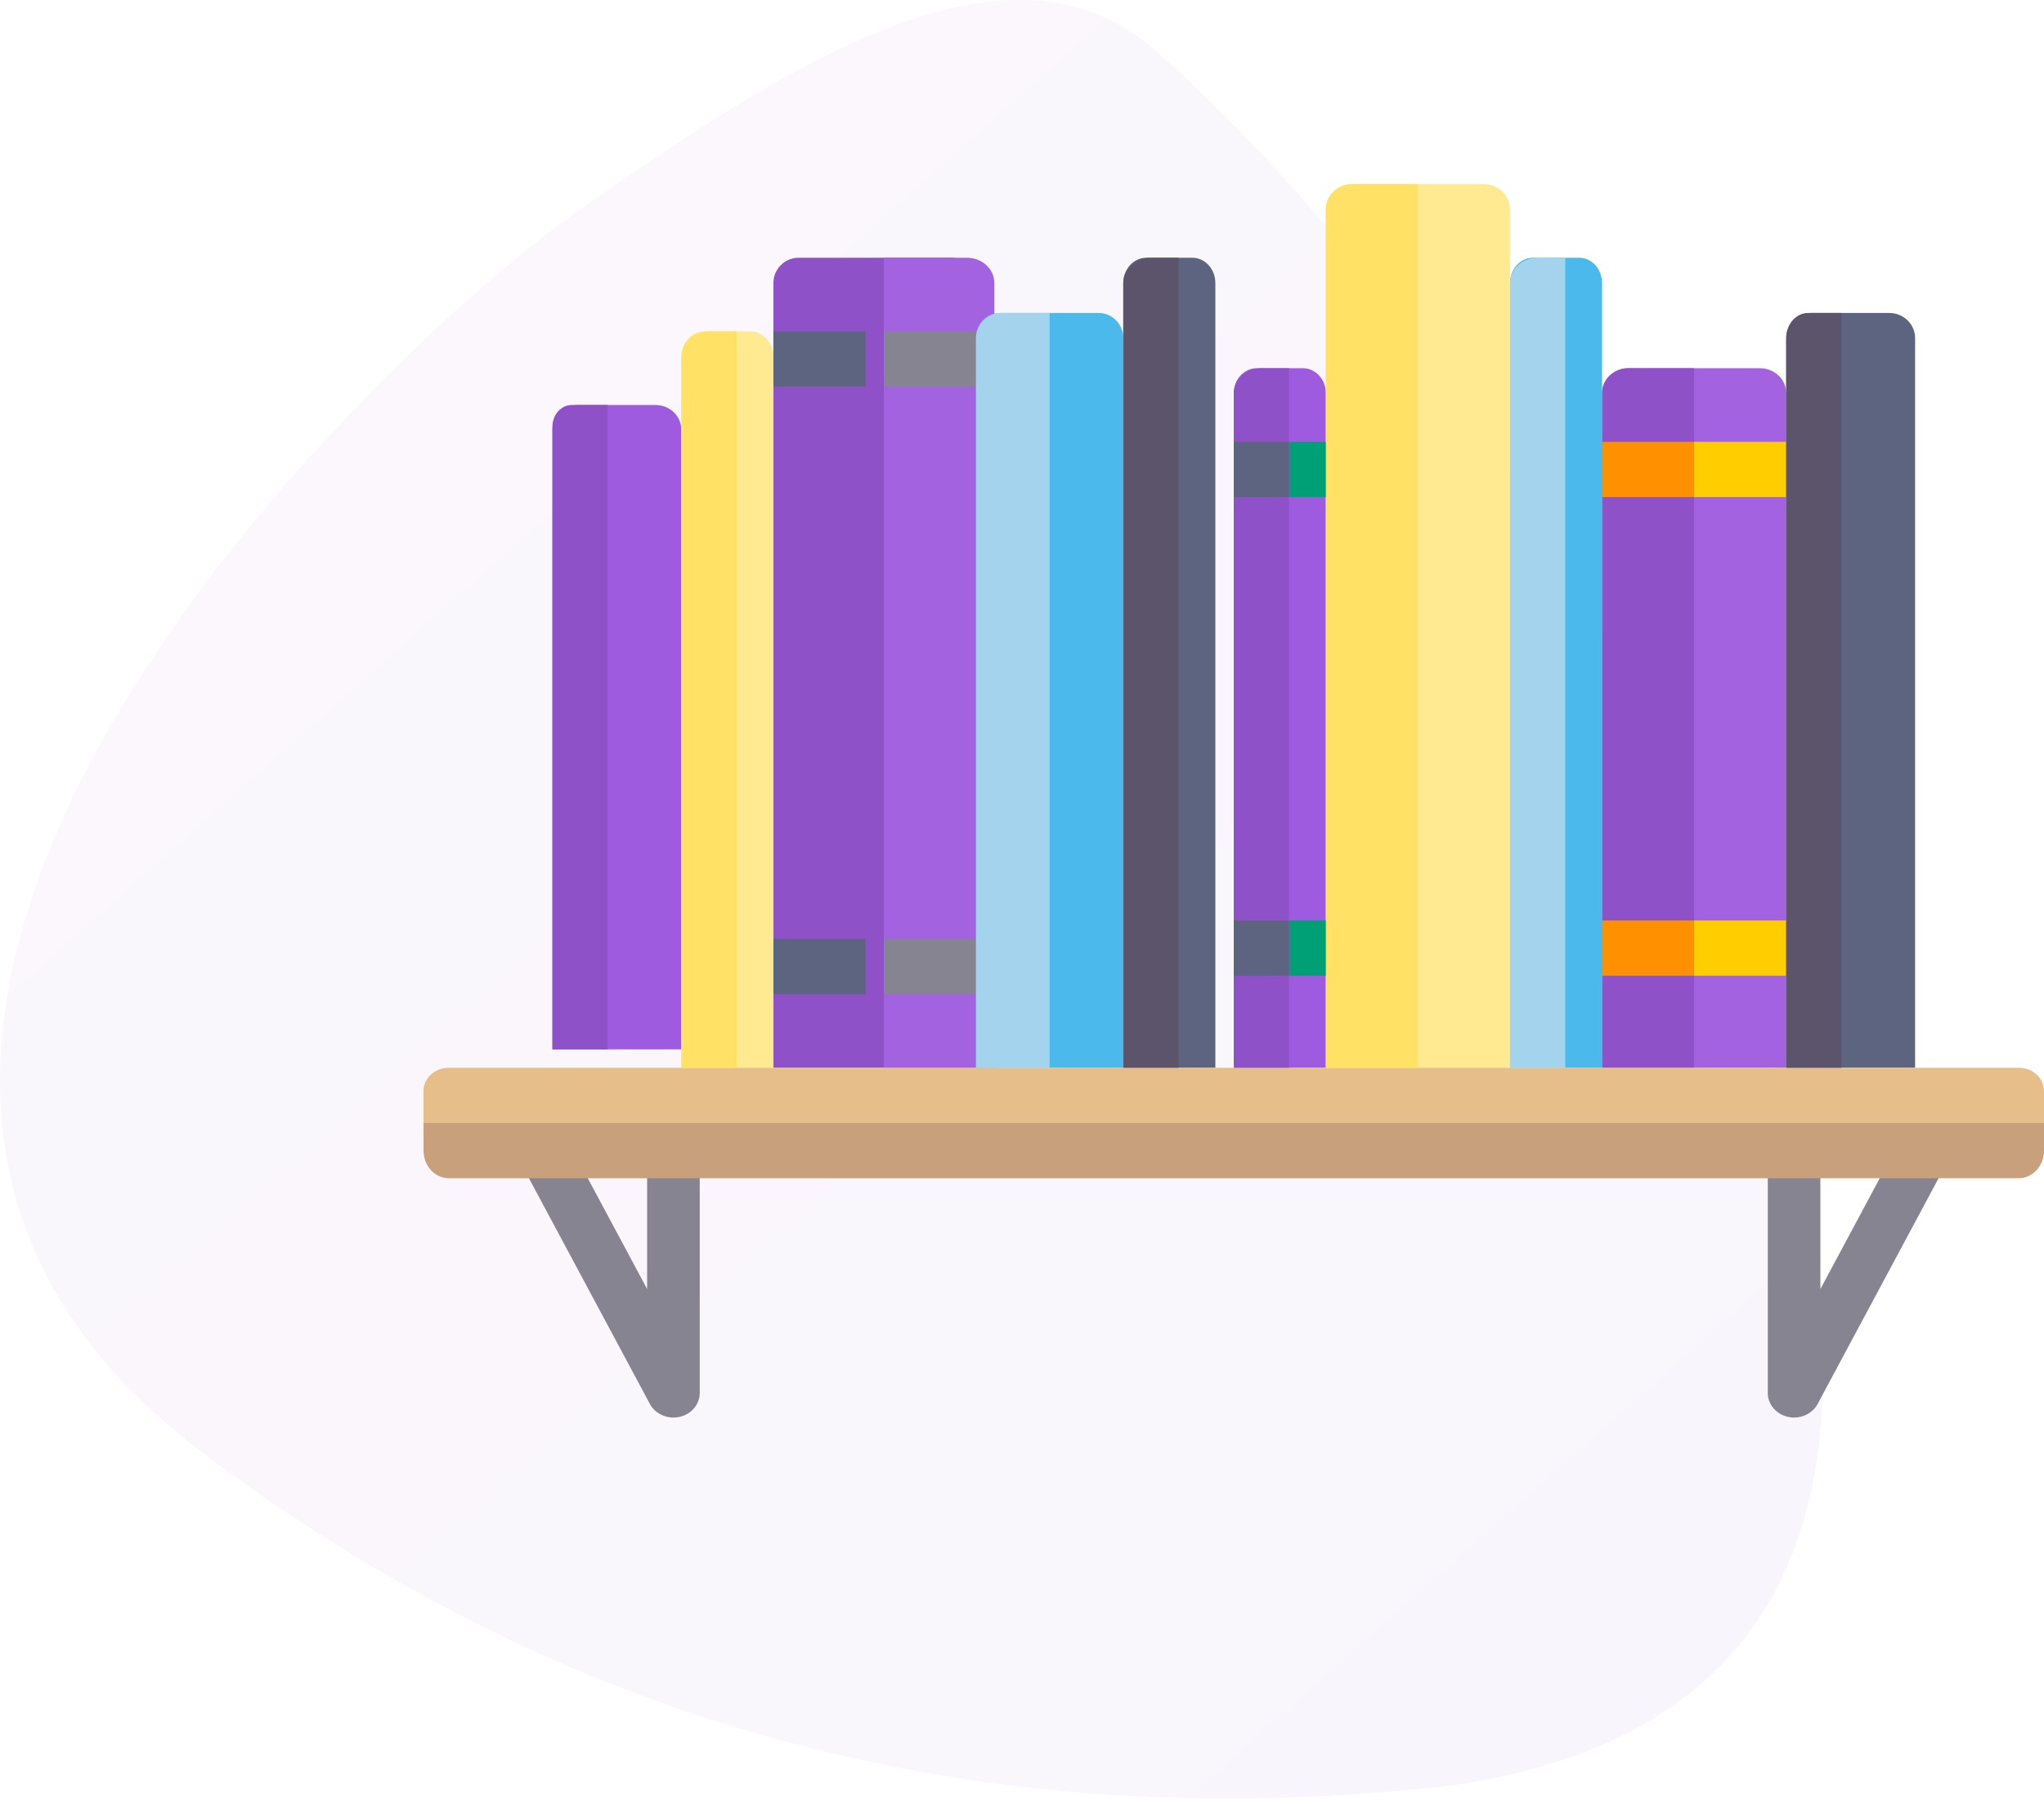 <?xml version="1.0" encoding="UTF-8"?>
<svg width="111px" height="98px" viewBox="0 0 111 98" version="1.1" xmlns="http://www.w3.org/2000/svg" xmlns:xlink="http://www.w3.org/1999/xlink">
    <!-- Generator: Sketch 48.2 (47327) - http://www.bohemiancoding.com/sketch -->
    <title>bookshelf</title>
    <desc>Created with Sketch.</desc>
    <defs>
        <linearGradient x1="183.799%" y1="177.076%" x2="-2.22044605e-14%" y2="4.4408921e-14%" id="linearGradient-1">
            <stop stop-color="#3023AE" offset="0%"></stop>
            <stop stop-color="#C86DD7" offset="100%"></stop>
        </linearGradient>
    </defs>
    <g id="Artboard-3" stroke="none" stroke-width="1" fill="none" fill-rule="evenodd" transform="translate(-530, -945)">
        <g id="Features" transform="translate(0, 800)">
            <g id="Content" transform="translate(122, 145)">
                <g id="Box" transform="translate(408, 0)">
                    <g id="bookshelf">
                        <path d="M62.848,2.842 C69.372,8.616 88.588,27.946 96.973,60.479 C102.564,82.167 96.589,94.327 79.048,96.958 C53.544,99.936 30.823,93.89 10.886,78.821 C-19.02,56.218 21.045,18.603 31.624,11.29 C42.203,3.977 54.697,-4.547 62.848,2.842 Z" id="Path" fill="url(#linearGradient-1)" opacity="0.05"></path>
                        <g transform="translate(23, 10)" fill-rule="nonzero">
                            <path d="M72.571,10 L65.429,10 C64.64,10 64,10.608 64,11.357 L64,48 L74,48 L74,11.357 C74,10.608 73.36,10 72.571,10 Z" id="Shape" fill="#A362E0"></path>
                            <path d="M69,10 L65.429,10 C64.64,10 64,10.608 64,11.357 L64,48 L69,48 L69,10 Z" id="Shape" fill="#8E51C7"></path>
                            <path d="M28.63,4 L20.37,4 C19.614,4 19,4.616 19,5.375 L19,48 L30,48 L30,5.375 C30,4.616 29.386,4 28.63,4 Z" id="Shape" fill="#8E51C7"></path>
                            <path d="M29.51,4 L25,4 L25,48 L31,48 L31,5.375 C31,4.616 30.333,4 29.51,4 Z" id="Shape" fill="#A362E0"></path>
                            <path d="M13.572,67 C13.04,67 12.539,66.722 12.294,66.263 L5.151,52.93 C4.798,52.271 5.084,51.47 5.79,51.141 C6.495,50.812 7.354,51.078 7.707,51.737 L12.143,60.019 L12.143,52.333 C12.143,51.597 12.782,51 13.572,51 C14.361,51 15,51.597 15,52.333 L15,65.667 C15,66.285 14.544,66.822 13.899,66.964 C13.791,66.988 13.68,67 13.572,67 Z" id="Shape" fill="#868491"></path>
                            <path d="M74.428,67 C74.32,67 74.209,66.988 74.101,66.964 C73.456,66.822 73,66.285 73,65.667 L73,52.333 C73,51.597 73.639,51 74.428,51 C75.218,51 75.857,51.597 75.857,52.333 L75.857,60.019 L80.293,51.737 C80.647,51.078 81.504,50.812 82.21,51.141 C82.916,51.47 83.202,52.271 82.849,52.93 L75.706,66.263 C75.461,66.722 74.96,67 74.428,67 Z" id="Shape" fill="#868491"></path>
                            <path d="M41.75,4 L39.25,4 C38.56,4 38,4.616 38,5.375 L38,48 L43,48 L43,5.375 C43,4.616 42.44,4 41.75,4 Z" id="Shape" fill="#5D647F"></path>
                            <path d="M62.75,4 L60.25,4 C59.56,4 59,4.616 59,5.375 L59,48 L64,48 L64,5.375 C64,4.616 63.44,4 62.75,4 Z" id="Shape" fill="#4BB9EC"></path>
                            <path d="M17.75,8 L15.25,8 C14.56,8 14,8.618 14,9.379 L14,47.849 C14,47.932 14.061,48 14.137,48 L19,48 L19,9.379 C19,8.618 18.44,8 17.75,8 Z" id="Shape" fill="#FFEA92"></path>
                            <path d="M12.6,12 L8.4,12 C7.627,12 7,12.603 7,13.346 L7,47 L14,47 L14,13.346 C14,12.603 13.373,12 12.6,12 Z" id="Shape" fill="#9F5BDF"></path>
                            <path d="M79.6,7 L75.4,7 C74.627,7 74,7.612 74,8.367 L74,48 L81,48 L81,8.367 C81,7.612 80.373,7 79.6,7 Z" id="Shape" fill="#5D647F"></path>
                            <path d="M57.571,0 L50.429,0 C49.64,0 49,0.614 49,1.371 L49,48 L59,48 L59,1.371 C59,0.614 58.36,0 57.571,0 Z" id="Shape" fill="#FFEA92"></path>
                            <path d="M47.75,10 L45.25,10 C44.56,10 44,10.608 44,11.357 L44,48 L49,48 L49,11.357 C49,10.608 48.44,10 47.75,10 Z" id="Shape" fill="#9F5BDF"></path>
                            <path d="M36.667,7 L31.333,7 C30.597,7 30,7.612 30,8.367 L30,48 L38,48 L38,8.367 C38,7.612 37.403,7 36.667,7 Z" id="Shape" fill="#4BB9EC"></path>
                            <path d="M86.626,53 L1.374,53 C0.615,53 0,52.44 0,51.75 L0,49.25 C0,48.56 0.615,48 1.374,48 L86.626,48 C87.385,48 88,48.56 88,49.25 L88,51.75 C88,52.44 87.385,53 86.626,53 Z" id="Shape" fill="#E6BE8A"></path>
                            <rect id="Rectangle-path" fill="#5D647F" x="19" y="8" width="5" height="3"></rect>
                            <rect id="Rectangle-path" fill="#868491" x="25" y="8" width="5" height="3"></rect>
                            <rect id="Rectangle-path" fill="#5D647F" x="19" y="41" width="5" height="3"></rect>
                            <rect id="Rectangle-path" fill="#868491" x="25" y="41" width="5" height="3"></rect>
                            <rect id="Rectangle-path" fill="#00A077" x="47" y="14" width="3" height="3"></rect>
                            <rect id="Rectangle-path" fill="#00A077" x="47" y="40" width="3" height="3"></rect>
                            <rect id="Rectangle-path" fill="#FF9100" x="64" y="14" width="5" height="3"></rect>
                            <rect id="Rectangle-path" fill="#FF9100" x="64" y="40" width="5" height="3"></rect>
                            <rect id="Rectangle-path" fill="#FFCD00" x="69" y="14" width="5" height="3"></rect>
                            <rect id="Rectangle-path" fill="#FFCD00" x="69" y="40" width="5" height="3"></rect>
                            <path d="M30,8.367 L30,48 L34,48 L34,7 L31.333,7 C30.597,7 30,7.612 30,8.367 Z" id="Shape" fill="#A4D3ED"></path>
                            <path d="M14,48 L17,48 L17,8 L15.5,8 C14.672,8 14,8.618 14,9.379 L14,48 Z" id="Shape" fill="#FFE165"></path>
                            <path d="M7,47 L10,47 L10,12 L8.05,12 C7.47,12 7,12.527 7,13.178 L7,47 Z" id="Shape" fill="#8E51C7"></path>
                            <path d="M38,48 L41,48 L41,4 L39.5,4 C38.672,4 38,4.616 38,5.375 L38,48 Z" id="Shape" fill="#5C546A"></path>
                            <path d="M44,48 L47,48 L47,10 L45.5,10 C44.672,10 44,10.608 44,11.357 L44,48 Z" id="Shape" fill="#8E51C7"></path>
                            <rect id="Rectangle-path" fill="#5D647F" x="44" y="14" width="3" height="3"></rect>
                            <rect id="Rectangle-path" fill="#5D647F" x="44" y="40" width="3" height="3"></rect>
                            <path d="M49,48 L54,48 L54,0 L50.429,0 C49.64,0 49,0.614 49,1.371 L49,48 Z" id="Shape" fill="#FFE165"></path>
                            <path d="M62,4 L60.5,4 C59.672,4 59,4.616 59,5.375 L59,48 L62,48 L62,4 Z" id="Shape" fill="#A4D3ED"></path>
                            <path d="M77,7 L75.187,7 C74.531,7 74,7.612 74,8.367 L74,48 L77,48 L77,7 Z" id="Shape" fill="#5C546A"></path>
                            <path d="M0,51 L0,52.5 C0,53.328 0.615,54 1.374,54 L86.626,54 C87.385,54 88,53.328 88,52.5 L88,51 L0,51 Z" id="Shape" fill="#C9A07C"></path>
                        </g>
                    </g>
                </g>
            </g>
        </g>
    </g>
</svg>